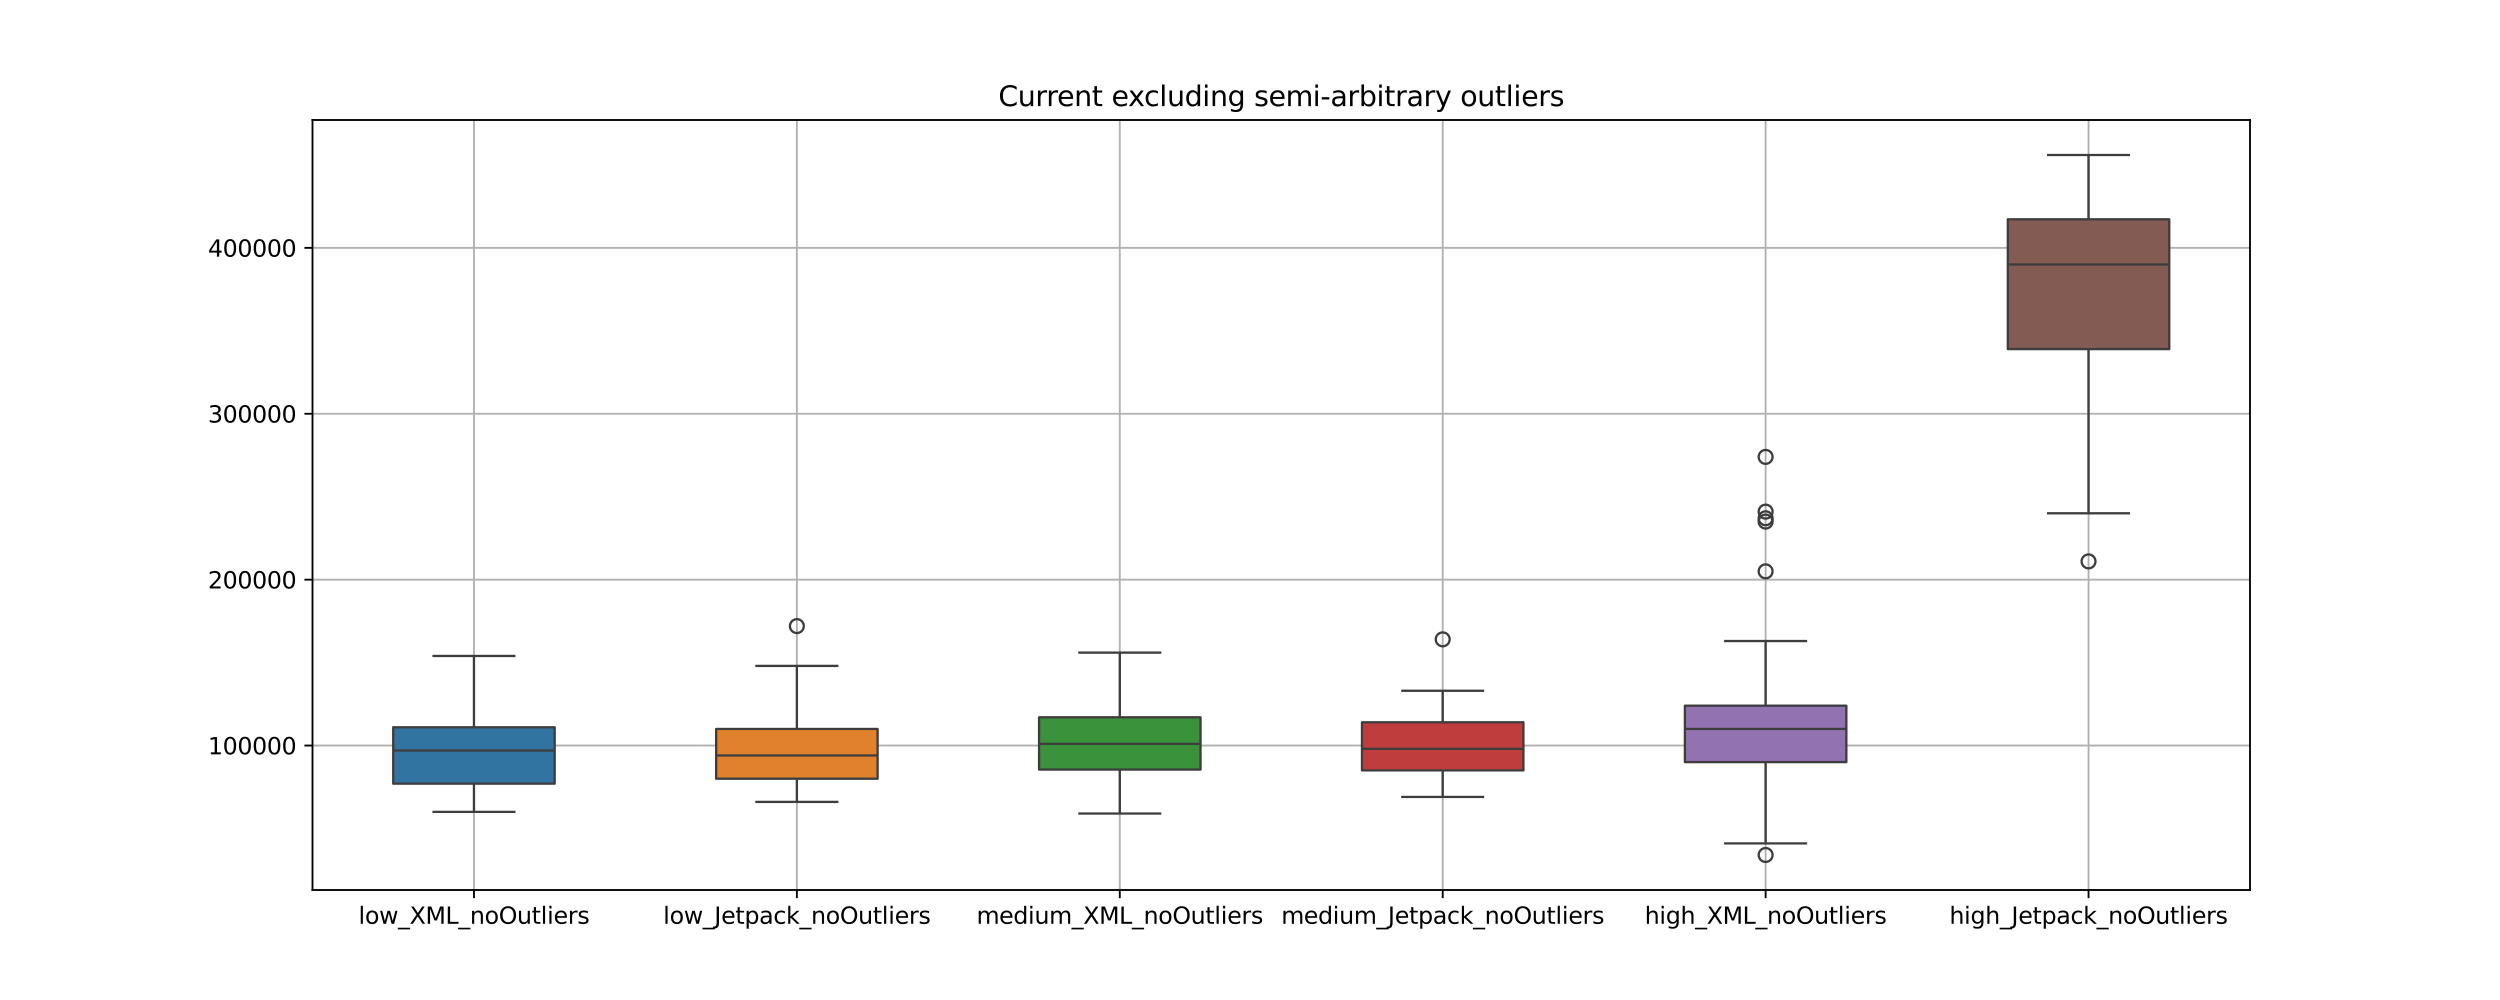 <?xml version="1.0" encoding="utf-8" standalone="no"?>
<!DOCTYPE svg PUBLIC "-//W3C//DTD SVG 1.1//EN"
  "http://www.w3.org/Graphics/SVG/1.1/DTD/svg11.dtd">
<svg xmlns:xlink="http://www.w3.org/1999/xlink" width="1080pt" height="432pt" viewBox="0 0 1080 432" xmlns="http://www.w3.org/2000/svg" version="1.1">
 <defs>
  <style type="text/css">*{stroke-linejoin: round; stroke-linecap: butt}</style>
 </defs>
 <g id="figure_1">
  <g id="patch_1">
   <path d="M 0 432 
L 1080 432 
L 1080 0 
L 0 0 
z
" style="fill: #ffffff"/>
  </g>
  <g id="axes_1">
   <g id="patch_2">
    <path d="M 135 384.48 
L 972 384.48 
L 972 51.84 
L 135 51.84 
z
" style="fill: #ffffff"/>
   </g>
   <g id="matplotlib.axis_1">
    <g id="xtick_1">
     <g id="line2d_1">
      <path d="M 204.75 384.48 
L 204.75 51.84 
" clip-path="url(#p92732f8b39)" style="fill: none; stroke: #b0b0b0; stroke-width: 0.8; stroke-linecap: square"/>
     </g>
     <g id="line2d_2">
      <defs>
       <path id="me806a1a0c2" d="M 0 0 
L 0 3.5 
" style="stroke: #000000; stroke-width: 0.8"/>
      </defs>
      <g>
       <use xlink:href="#me806a1a0c2" x="204.75" y="384.48" style="stroke: #000000; stroke-width: 0.8"/>
      </g>
     </g>
     <g id="text_1">
      <!-- low_XML_noOutliers -->
      <g transform="translate(154.88 399.078) scale(0.1 -0.1)">
       <defs>
        <path id="DejaVuSans-6c" d="M 603 4863 
L 1178 4863 
L 1178 0 
L 603 0 
L 603 4863 
z
" transform="scale(0.016)"/>
        <path id="DejaVuSans-6f" d="M 1959 3097 
Q 1497 3097 1228 2736 
Q 959 2375 959 1747 
Q 959 1119 1226 758 
Q 1494 397 1959 397 
Q 2419 397 2687 759 
Q 2956 1122 2956 1747 
Q 2956 2369 2687 2733 
Q 2419 3097 1959 3097 
z
M 1959 3584 
Q 2709 3584 3137 3096 
Q 3566 2609 3566 1747 
Q 3566 888 3137 398 
Q 2709 -91 1959 -91 
Q 1206 -91 779 398 
Q 353 888 353 1747 
Q 353 2609 779 3096 
Q 1206 3584 1959 3584 
z
" transform="scale(0.016)"/>
        <path id="DejaVuSans-77" d="M 269 3500 
L 844 3500 
L 1563 769 
L 2278 3500 
L 2956 3500 
L 3675 769 
L 4391 3500 
L 4966 3500 
L 4050 0 
L 3372 0 
L 2619 2869 
L 1863 0 
L 1184 0 
L 269 3500 
z
" transform="scale(0.016)"/>
        <path id="DejaVuSans-5f" d="M 3263 -1063 
L 3263 -1509 
L -63 -1509 
L -63 -1063 
L 3263 -1063 
z
" transform="scale(0.016)"/>
        <path id="DejaVuSans-58" d="M 403 4666 
L 1081 4666 
L 2241 2931 
L 3406 4666 
L 4084 4666 
L 2584 2425 
L 4184 0 
L 3506 0 
L 2194 1984 
L 872 0 
L 191 0 
L 1856 2491 
L 403 4666 
z
" transform="scale(0.016)"/>
        <path id="DejaVuSans-4d" d="M 628 4666 
L 1569 4666 
L 2759 1491 
L 3956 4666 
L 4897 4666 
L 4897 0 
L 4281 0 
L 4281 4097 
L 3078 897 
L 2444 897 
L 1241 4097 
L 1241 0 
L 628 0 
L 628 4666 
z
" transform="scale(0.016)"/>
        <path id="DejaVuSans-4c" d="M 628 4666 
L 1259 4666 
L 1259 531 
L 3531 531 
L 3531 0 
L 628 0 
L 628 4666 
z
" transform="scale(0.016)"/>
        <path id="DejaVuSans-6e" d="M 3513 2113 
L 3513 0 
L 2938 0 
L 2938 2094 
Q 2938 2591 2744 2837 
Q 2550 3084 2163 3084 
Q 1697 3084 1428 2787 
Q 1159 2491 1159 1978 
L 1159 0 
L 581 0 
L 581 3500 
L 1159 3500 
L 1159 2956 
Q 1366 3272 1645 3428 
Q 1925 3584 2291 3584 
Q 2894 3584 3203 3211 
Q 3513 2838 3513 2113 
z
" transform="scale(0.016)"/>
        <path id="DejaVuSans-4f" d="M 2522 4238 
Q 1834 4238 1429 3725 
Q 1025 3213 1025 2328 
Q 1025 1447 1429 934 
Q 1834 422 2522 422 
Q 3209 422 3611 934 
Q 4013 1447 4013 2328 
Q 4013 3213 3611 3725 
Q 3209 4238 2522 4238 
z
M 2522 4750 
Q 3503 4750 4090 4092 
Q 4678 3434 4678 2328 
Q 4678 1225 4090 567 
Q 3503 -91 2522 -91 
Q 1538 -91 948 565 
Q 359 1222 359 2328 
Q 359 3434 948 4092 
Q 1538 4750 2522 4750 
z
" transform="scale(0.016)"/>
        <path id="DejaVuSans-75" d="M 544 1381 
L 544 3500 
L 1119 3500 
L 1119 1403 
Q 1119 906 1312 657 
Q 1506 409 1894 409 
Q 2359 409 2629 706 
Q 2900 1003 2900 1516 
L 2900 3500 
L 3475 3500 
L 3475 0 
L 2900 0 
L 2900 538 
Q 2691 219 2414 64 
Q 2138 -91 1772 -91 
Q 1169 -91 856 284 
Q 544 659 544 1381 
z
M 1991 3584 
L 1991 3584 
z
" transform="scale(0.016)"/>
        <path id="DejaVuSans-74" d="M 1172 4494 
L 1172 3500 
L 2356 3500 
L 2356 3053 
L 1172 3053 
L 1172 1153 
Q 1172 725 1289 603 
Q 1406 481 1766 481 
L 2356 481 
L 2356 0 
L 1766 0 
Q 1100 0 847 248 
Q 594 497 594 1153 
L 594 3053 
L 172 3053 
L 172 3500 
L 594 3500 
L 594 4494 
L 1172 4494 
z
" transform="scale(0.016)"/>
        <path id="DejaVuSans-69" d="M 603 3500 
L 1178 3500 
L 1178 0 
L 603 0 
L 603 3500 
z
M 603 4863 
L 1178 4863 
L 1178 4134 
L 603 4134 
L 603 4863 
z
" transform="scale(0.016)"/>
        <path id="DejaVuSans-65" d="M 3597 1894 
L 3597 1613 
L 953 1613 
Q 991 1019 1311 708 
Q 1631 397 2203 397 
Q 2534 397 2845 478 
Q 3156 559 3463 722 
L 3463 178 
Q 3153 47 2828 -22 
Q 2503 -91 2169 -91 
Q 1331 -91 842 396 
Q 353 884 353 1716 
Q 353 2575 817 3079 
Q 1281 3584 2069 3584 
Q 2775 3584 3186 3129 
Q 3597 2675 3597 1894 
z
M 3022 2063 
Q 3016 2534 2758 2815 
Q 2500 3097 2075 3097 
Q 1594 3097 1305 2825 
Q 1016 2553 972 2059 
L 3022 2063 
z
" transform="scale(0.016)"/>
        <path id="DejaVuSans-72" d="M 2631 2963 
Q 2534 3019 2420 3045 
Q 2306 3072 2169 3072 
Q 1681 3072 1420 2755 
Q 1159 2438 1159 1844 
L 1159 0 
L 581 0 
L 581 3500 
L 1159 3500 
L 1159 2956 
Q 1341 3275 1631 3429 
Q 1922 3584 2338 3584 
Q 2397 3584 2469 3576 
Q 2541 3569 2628 3553 
L 2631 2963 
z
" transform="scale(0.016)"/>
        <path id="DejaVuSans-73" d="M 2834 3397 
L 2834 2853 
Q 2591 2978 2328 3040 
Q 2066 3103 1784 3103 
Q 1356 3103 1142 2972 
Q 928 2841 928 2578 
Q 928 2378 1081 2264 
Q 1234 2150 1697 2047 
L 1894 2003 
Q 2506 1872 2764 1633 
Q 3022 1394 3022 966 
Q 3022 478 2636 193 
Q 2250 -91 1575 -91 
Q 1294 -91 989 -36 
Q 684 19 347 128 
L 347 722 
Q 666 556 975 473 
Q 1284 391 1588 391 
Q 1994 391 2212 530 
Q 2431 669 2431 922 
Q 2431 1156 2273 1281 
Q 2116 1406 1581 1522 
L 1381 1569 
Q 847 1681 609 1914 
Q 372 2147 372 2553 
Q 372 3047 722 3315 
Q 1072 3584 1716 3584 
Q 2034 3584 2315 3537 
Q 2597 3491 2834 3397 
z
" transform="scale(0.016)"/>
       </defs>
       <use xlink:href="#DejaVuSans-6c"/>
       <use xlink:href="#DejaVuSans-6f" x="27.783"/>
       <use xlink:href="#DejaVuSans-77" x="88.965"/>
       <use xlink:href="#DejaVuSans-5f" x="170.752"/>
       <use xlink:href="#DejaVuSans-58" x="220.752"/>
       <use xlink:href="#DejaVuSans-4d" x="289.258"/>
       <use xlink:href="#DejaVuSans-4c" x="375.537"/>
       <use xlink:href="#DejaVuSans-5f" x="431.25"/>
       <use xlink:href="#DejaVuSans-6e" x="481.25"/>
       <use xlink:href="#DejaVuSans-6f" x="544.629"/>
       <use xlink:href="#DejaVuSans-4f" x="605.811"/>
       <use xlink:href="#DejaVuSans-75" x="684.521"/>
       <use xlink:href="#DejaVuSans-74" x="747.9"/>
       <use xlink:href="#DejaVuSans-6c" x="787.109"/>
       <use xlink:href="#DejaVuSans-69" x="814.893"/>
       <use xlink:href="#DejaVuSans-65" x="842.676"/>
       <use xlink:href="#DejaVuSans-72" x="904.199"/>
       <use xlink:href="#DejaVuSans-73" x="945.312"/>
      </g>
     </g>
    </g>
    <g id="xtick_2">
     <g id="line2d_3">
      <path d="M 344.25 384.48 
L 344.25 51.84 
" clip-path="url(#p92732f8b39)" style="fill: none; stroke: #b0b0b0; stroke-width: 0.8; stroke-linecap: square"/>
     </g>
     <g id="line2d_4">
      <g>
       <use xlink:href="#me806a1a0c2" x="344.25" y="384.48" style="stroke: #000000; stroke-width: 0.8"/>
      </g>
     </g>
     <g id="text_2">
      <!-- low_Jetpack_noOutliers -->
      <g transform="translate(286.51 399.078) scale(0.1 -0.1)">
       <defs>
        <path id="DejaVuSans-4a" d="M 628 4666 
L 1259 4666 
L 1259 325 
Q 1259 -519 939 -900 
Q 619 -1281 -91 -1281 
L -331 -1281 
L -331 -750 
L -134 -750 
Q 284 -750 456 -515 
Q 628 -281 628 325 
L 628 4666 
z
" transform="scale(0.016)"/>
        <path id="DejaVuSans-70" d="M 1159 525 
L 1159 -1331 
L 581 -1331 
L 581 3500 
L 1159 3500 
L 1159 2969 
Q 1341 3281 1617 3432 
Q 1894 3584 2278 3584 
Q 2916 3584 3314 3078 
Q 3713 2572 3713 1747 
Q 3713 922 3314 415 
Q 2916 -91 2278 -91 
Q 1894 -91 1617 61 
Q 1341 213 1159 525 
z
M 3116 1747 
Q 3116 2381 2855 2742 
Q 2594 3103 2138 3103 
Q 1681 3103 1420 2742 
Q 1159 2381 1159 1747 
Q 1159 1113 1420 752 
Q 1681 391 2138 391 
Q 2594 391 2855 752 
Q 3116 1113 3116 1747 
z
" transform="scale(0.016)"/>
        <path id="DejaVuSans-61" d="M 2194 1759 
Q 1497 1759 1228 1600 
Q 959 1441 959 1056 
Q 959 750 1161 570 
Q 1363 391 1709 391 
Q 2188 391 2477 730 
Q 2766 1069 2766 1631 
L 2766 1759 
L 2194 1759 
z
M 3341 1997 
L 3341 0 
L 2766 0 
L 2766 531 
Q 2569 213 2275 61 
Q 1981 -91 1556 -91 
Q 1019 -91 701 211 
Q 384 513 384 1019 
Q 384 1609 779 1909 
Q 1175 2209 1959 2209 
L 2766 2209 
L 2766 2266 
Q 2766 2663 2505 2880 
Q 2244 3097 1772 3097 
Q 1472 3097 1187 3025 
Q 903 2953 641 2809 
L 641 3341 
Q 956 3463 1253 3523 
Q 1550 3584 1831 3584 
Q 2591 3584 2966 3190 
Q 3341 2797 3341 1997 
z
" transform="scale(0.016)"/>
        <path id="DejaVuSans-63" d="M 3122 3366 
L 3122 2828 
Q 2878 2963 2633 3030 
Q 2388 3097 2138 3097 
Q 1578 3097 1268 2742 
Q 959 2388 959 1747 
Q 959 1106 1268 751 
Q 1578 397 2138 397 
Q 2388 397 2633 464 
Q 2878 531 3122 666 
L 3122 134 
Q 2881 22 2623 -34 
Q 2366 -91 2075 -91 
Q 1284 -91 818 406 
Q 353 903 353 1747 
Q 353 2603 823 3093 
Q 1294 3584 2113 3584 
Q 2378 3584 2631 3529 
Q 2884 3475 3122 3366 
z
" transform="scale(0.016)"/>
        <path id="DejaVuSans-6b" d="M 581 4863 
L 1159 4863 
L 1159 1991 
L 2875 3500 
L 3609 3500 
L 1753 1863 
L 3688 0 
L 2938 0 
L 1159 1709 
L 1159 0 
L 581 0 
L 581 4863 
z
" transform="scale(0.016)"/>
       </defs>
       <use xlink:href="#DejaVuSans-6c"/>
       <use xlink:href="#DejaVuSans-6f" x="27.783"/>
       <use xlink:href="#DejaVuSans-77" x="88.965"/>
       <use xlink:href="#DejaVuSans-5f" x="170.752"/>
       <use xlink:href="#DejaVuSans-4a" x="220.752"/>
       <use xlink:href="#DejaVuSans-65" x="250.244"/>
       <use xlink:href="#DejaVuSans-74" x="311.768"/>
       <use xlink:href="#DejaVuSans-70" x="350.977"/>
       <use xlink:href="#DejaVuSans-61" x="414.453"/>
       <use xlink:href="#DejaVuSans-63" x="475.732"/>
       <use xlink:href="#DejaVuSans-6b" x="530.713"/>
       <use xlink:href="#DejaVuSans-5f" x="588.623"/>
       <use xlink:href="#DejaVuSans-6e" x="638.623"/>
       <use xlink:href="#DejaVuSans-6f" x="702.002"/>
       <use xlink:href="#DejaVuSans-4f" x="763.184"/>
       <use xlink:href="#DejaVuSans-75" x="841.895"/>
       <use xlink:href="#DejaVuSans-74" x="905.273"/>
       <use xlink:href="#DejaVuSans-6c" x="944.482"/>
       <use xlink:href="#DejaVuSans-69" x="972.266"/>
       <use xlink:href="#DejaVuSans-65" x="1000.049"/>
       <use xlink:href="#DejaVuSans-72" x="1061.572"/>
       <use xlink:href="#DejaVuSans-73" x="1102.686"/>
      </g>
     </g>
    </g>
    <g id="xtick_3">
     <g id="line2d_5">
      <path d="M 483.75 384.48 
L 483.75 51.84 
" clip-path="url(#p92732f8b39)" style="fill: none; stroke: #b0b0b0; stroke-width: 0.8; stroke-linecap: square"/>
     </g>
     <g id="line2d_6">
      <g>
       <use xlink:href="#me806a1a0c2" x="483.75" y="384.48" style="stroke: #000000; stroke-width: 0.8"/>
      </g>
     </g>
     <g id="text_3">
      <!-- medium_XML_noOutliers -->
      <g transform="translate(421.868 399.078) scale(0.1 -0.1)">
       <defs>
        <path id="DejaVuSans-6d" d="M 3328 2828 
Q 3544 3216 3844 3400 
Q 4144 3584 4550 3584 
Q 5097 3584 5394 3201 
Q 5691 2819 5691 2113 
L 5691 0 
L 5113 0 
L 5113 2094 
Q 5113 2597 4934 2840 
Q 4756 3084 4391 3084 
Q 3944 3084 3684 2787 
Q 3425 2491 3425 1978 
L 3425 0 
L 2847 0 
L 2847 2094 
Q 2847 2600 2669 2842 
Q 2491 3084 2119 3084 
Q 1678 3084 1418 2786 
Q 1159 2488 1159 1978 
L 1159 0 
L 581 0 
L 581 3500 
L 1159 3500 
L 1159 2956 
Q 1356 3278 1631 3431 
Q 1906 3584 2284 3584 
Q 2666 3584 2933 3390 
Q 3200 3197 3328 2828 
z
" transform="scale(0.016)"/>
        <path id="DejaVuSans-64" d="M 2906 2969 
L 2906 4863 
L 3481 4863 
L 3481 0 
L 2906 0 
L 2906 525 
Q 2725 213 2448 61 
Q 2172 -91 1784 -91 
Q 1150 -91 751 415 
Q 353 922 353 1747 
Q 353 2572 751 3078 
Q 1150 3584 1784 3584 
Q 2172 3584 2448 3432 
Q 2725 3281 2906 2969 
z
M 947 1747 
Q 947 1113 1208 752 
Q 1469 391 1925 391 
Q 2381 391 2643 752 
Q 2906 1113 2906 1747 
Q 2906 2381 2643 2742 
Q 2381 3103 1925 3103 
Q 1469 3103 1208 2742 
Q 947 2381 947 1747 
z
" transform="scale(0.016)"/>
       </defs>
       <use xlink:href="#DejaVuSans-6d"/>
       <use xlink:href="#DejaVuSans-65" x="97.412"/>
       <use xlink:href="#DejaVuSans-64" x="158.936"/>
       <use xlink:href="#DejaVuSans-69" x="222.412"/>
       <use xlink:href="#DejaVuSans-75" x="250.195"/>
       <use xlink:href="#DejaVuSans-6d" x="313.574"/>
       <use xlink:href="#DejaVuSans-5f" x="410.986"/>
       <use xlink:href="#DejaVuSans-58" x="460.986"/>
       <use xlink:href="#DejaVuSans-4d" x="529.492"/>
       <use xlink:href="#DejaVuSans-4c" x="615.771"/>
       <use xlink:href="#DejaVuSans-5f" x="671.484"/>
       <use xlink:href="#DejaVuSans-6e" x="721.484"/>
       <use xlink:href="#DejaVuSans-6f" x="784.863"/>
       <use xlink:href="#DejaVuSans-4f" x="846.045"/>
       <use xlink:href="#DejaVuSans-75" x="924.756"/>
       <use xlink:href="#DejaVuSans-74" x="988.135"/>
       <use xlink:href="#DejaVuSans-6c" x="1027.344"/>
       <use xlink:href="#DejaVuSans-69" x="1055.127"/>
       <use xlink:href="#DejaVuSans-65" x="1082.91"/>
       <use xlink:href="#DejaVuSans-72" x="1144.434"/>
       <use xlink:href="#DejaVuSans-73" x="1185.547"/>
      </g>
     </g>
    </g>
    <g id="xtick_4">
     <g id="line2d_7">
      <path d="M 623.25 384.48 
L 623.25 51.84 
" clip-path="url(#p92732f8b39)" style="fill: none; stroke: #b0b0b0; stroke-width: 0.8; stroke-linecap: square"/>
     </g>
     <g id="line2d_8">
      <g>
       <use xlink:href="#me806a1a0c2" x="623.25" y="384.48" style="stroke: #000000; stroke-width: 0.8"/>
      </g>
     </g>
     <g id="text_4">
      <!-- medium_Jetpack_noOutliers -->
      <g transform="translate(553.498 399.078) scale(0.1 -0.1)">
       <use xlink:href="#DejaVuSans-6d"/>
       <use xlink:href="#DejaVuSans-65" x="97.412"/>
       <use xlink:href="#DejaVuSans-64" x="158.936"/>
       <use xlink:href="#DejaVuSans-69" x="222.412"/>
       <use xlink:href="#DejaVuSans-75" x="250.195"/>
       <use xlink:href="#DejaVuSans-6d" x="313.574"/>
       <use xlink:href="#DejaVuSans-5f" x="410.986"/>
       <use xlink:href="#DejaVuSans-4a" x="460.986"/>
       <use xlink:href="#DejaVuSans-65" x="490.479"/>
       <use xlink:href="#DejaVuSans-74" x="552.002"/>
       <use xlink:href="#DejaVuSans-70" x="591.211"/>
       <use xlink:href="#DejaVuSans-61" x="654.688"/>
       <use xlink:href="#DejaVuSans-63" x="715.967"/>
       <use xlink:href="#DejaVuSans-6b" x="770.947"/>
       <use xlink:href="#DejaVuSans-5f" x="828.857"/>
       <use xlink:href="#DejaVuSans-6e" x="878.857"/>
       <use xlink:href="#DejaVuSans-6f" x="942.236"/>
       <use xlink:href="#DejaVuSans-4f" x="1003.418"/>
       <use xlink:href="#DejaVuSans-75" x="1082.129"/>
       <use xlink:href="#DejaVuSans-74" x="1145.508"/>
       <use xlink:href="#DejaVuSans-6c" x="1184.717"/>
       <use xlink:href="#DejaVuSans-69" x="1212.5"/>
       <use xlink:href="#DejaVuSans-65" x="1240.283"/>
       <use xlink:href="#DejaVuSans-72" x="1301.807"/>
       <use xlink:href="#DejaVuSans-73" x="1342.92"/>
      </g>
     </g>
    </g>
    <g id="xtick_5">
     <g id="line2d_9">
      <path d="M 762.75 384.48 
L 762.75 51.84 
" clip-path="url(#p92732f8b39)" style="fill: none; stroke: #b0b0b0; stroke-width: 0.8; stroke-linecap: square"/>
     </g>
     <g id="line2d_10">
      <g>
       <use xlink:href="#me806a1a0c2" x="762.75" y="384.48" style="stroke: #000000; stroke-width: 0.8"/>
      </g>
     </g>
     <g id="text_5">
      <!-- high_XML_noOutliers -->
      <g transform="translate(710.516 399.078) scale(0.1 -0.1)">
       <defs>
        <path id="DejaVuSans-68" d="M 3513 2113 
L 3513 0 
L 2938 0 
L 2938 2094 
Q 2938 2591 2744 2837 
Q 2550 3084 2163 3084 
Q 1697 3084 1428 2787 
Q 1159 2491 1159 1978 
L 1159 0 
L 581 0 
L 581 4863 
L 1159 4863 
L 1159 2956 
Q 1366 3272 1645 3428 
Q 1925 3584 2291 3584 
Q 2894 3584 3203 3211 
Q 3513 2838 3513 2113 
z
" transform="scale(0.016)"/>
        <path id="DejaVuSans-67" d="M 2906 1791 
Q 2906 2416 2648 2759 
Q 2391 3103 1925 3103 
Q 1463 3103 1205 2759 
Q 947 2416 947 1791 
Q 947 1169 1205 825 
Q 1463 481 1925 481 
Q 2391 481 2648 825 
Q 2906 1169 2906 1791 
z
M 3481 434 
Q 3481 -459 3084 -895 
Q 2688 -1331 1869 -1331 
Q 1566 -1331 1297 -1286 
Q 1028 -1241 775 -1147 
L 775 -588 
Q 1028 -725 1275 -790 
Q 1522 -856 1778 -856 
Q 2344 -856 2625 -561 
Q 2906 -266 2906 331 
L 2906 616 
Q 2728 306 2450 153 
Q 2172 0 1784 0 
Q 1141 0 747 490 
Q 353 981 353 1791 
Q 353 2603 747 3093 
Q 1141 3584 1784 3584 
Q 2172 3584 2450 3431 
Q 2728 3278 2906 2969 
L 2906 3500 
L 3481 3500 
L 3481 434 
z
" transform="scale(0.016)"/>
       </defs>
       <use xlink:href="#DejaVuSans-68"/>
       <use xlink:href="#DejaVuSans-69" x="63.379"/>
       <use xlink:href="#DejaVuSans-67" x="91.162"/>
       <use xlink:href="#DejaVuSans-68" x="154.639"/>
       <use xlink:href="#DejaVuSans-5f" x="218.018"/>
       <use xlink:href="#DejaVuSans-58" x="268.018"/>
       <use xlink:href="#DejaVuSans-4d" x="336.523"/>
       <use xlink:href="#DejaVuSans-4c" x="422.803"/>
       <use xlink:href="#DejaVuSans-5f" x="478.516"/>
       <use xlink:href="#DejaVuSans-6e" x="528.516"/>
       <use xlink:href="#DejaVuSans-6f" x="591.895"/>
       <use xlink:href="#DejaVuSans-4f" x="653.076"/>
       <use xlink:href="#DejaVuSans-75" x="731.787"/>
       <use xlink:href="#DejaVuSans-74" x="795.166"/>
       <use xlink:href="#DejaVuSans-6c" x="834.375"/>
       <use xlink:href="#DejaVuSans-69" x="862.158"/>
       <use xlink:href="#DejaVuSans-65" x="889.941"/>
       <use xlink:href="#DejaVuSans-72" x="951.465"/>
       <use xlink:href="#DejaVuSans-73" x="992.578"/>
      </g>
     </g>
    </g>
    <g id="xtick_6">
     <g id="line2d_11">
      <path d="M 902.25 384.48 
L 902.25 51.84 
" clip-path="url(#p92732f8b39)" style="fill: none; stroke: #b0b0b0; stroke-width: 0.8; stroke-linecap: square"/>
     </g>
     <g id="line2d_12">
      <g>
       <use xlink:href="#me806a1a0c2" x="902.25" y="384.48" style="stroke: #000000; stroke-width: 0.8"/>
      </g>
     </g>
     <g id="text_6">
      <!-- high_Jetpack_noOutliers -->
      <g transform="translate(842.147 399.078) scale(0.1 -0.1)">
       <use xlink:href="#DejaVuSans-68"/>
       <use xlink:href="#DejaVuSans-69" x="63.379"/>
       <use xlink:href="#DejaVuSans-67" x="91.162"/>
       <use xlink:href="#DejaVuSans-68" x="154.639"/>
       <use xlink:href="#DejaVuSans-5f" x="218.018"/>
       <use xlink:href="#DejaVuSans-4a" x="268.018"/>
       <use xlink:href="#DejaVuSans-65" x="297.51"/>
       <use xlink:href="#DejaVuSans-74" x="359.033"/>
       <use xlink:href="#DejaVuSans-70" x="398.242"/>
       <use xlink:href="#DejaVuSans-61" x="461.719"/>
       <use xlink:href="#DejaVuSans-63" x="522.998"/>
       <use xlink:href="#DejaVuSans-6b" x="577.979"/>
       <use xlink:href="#DejaVuSans-5f" x="635.889"/>
       <use xlink:href="#DejaVuSans-6e" x="685.889"/>
       <use xlink:href="#DejaVuSans-6f" x="749.268"/>
       <use xlink:href="#DejaVuSans-4f" x="810.449"/>
       <use xlink:href="#DejaVuSans-75" x="889.16"/>
       <use xlink:href="#DejaVuSans-74" x="952.539"/>
       <use xlink:href="#DejaVuSans-6c" x="991.748"/>
       <use xlink:href="#DejaVuSans-69" x="1019.531"/>
       <use xlink:href="#DejaVuSans-65" x="1047.314"/>
       <use xlink:href="#DejaVuSans-72" x="1108.838"/>
       <use xlink:href="#DejaVuSans-73" x="1149.951"/>
      </g>
     </g>
    </g>
   </g>
   <g id="matplotlib.axis_2">
    <g id="ytick_1">
     <g id="line2d_13">
      <path d="M 135 322.065 
L 972 322.065 
" clip-path="url(#p92732f8b39)" style="fill: none; stroke: #b0b0b0; stroke-width: 0.8; stroke-linecap: square"/>
     </g>
     <g id="line2d_14">
      <defs>
       <path id="m0d2f9123c9" d="M 0 0 
L -3.5 0 
" style="stroke: #000000; stroke-width: 0.8"/>
      </defs>
      <g>
       <use xlink:href="#m0d2f9123c9" x="135" y="322.065" style="stroke: #000000; stroke-width: 0.8"/>
      </g>
     </g>
     <g id="text_7">
      <!-- 100000 -->
      <g transform="translate(89.825 325.864) scale(0.1 -0.1)">
       <defs>
        <path id="DejaVuSans-31" d="M 794 531 
L 1825 531 
L 1825 4091 
L 703 3866 
L 703 4441 
L 1819 4666 
L 2450 4666 
L 2450 531 
L 3481 531 
L 3481 0 
L 794 0 
L 794 531 
z
" transform="scale(0.016)"/>
        <path id="DejaVuSans-30" d="M 2034 4250 
Q 1547 4250 1301 3770 
Q 1056 3291 1056 2328 
Q 1056 1369 1301 889 
Q 1547 409 2034 409 
Q 2525 409 2770 889 
Q 3016 1369 3016 2328 
Q 3016 3291 2770 3770 
Q 2525 4250 2034 4250 
z
M 2034 4750 
Q 2819 4750 3233 4129 
Q 3647 3509 3647 2328 
Q 3647 1150 3233 529 
Q 2819 -91 2034 -91 
Q 1250 -91 836 529 
Q 422 1150 422 2328 
Q 422 3509 836 4129 
Q 1250 4750 2034 4750 
z
" transform="scale(0.016)"/>
       </defs>
       <use xlink:href="#DejaVuSans-31"/>
       <use xlink:href="#DejaVuSans-30" x="63.623"/>
       <use xlink:href="#DejaVuSans-30" x="127.246"/>
       <use xlink:href="#DejaVuSans-30" x="190.869"/>
       <use xlink:href="#DejaVuSans-30" x="254.492"/>
       <use xlink:href="#DejaVuSans-30" x="318.115"/>
      </g>
     </g>
    </g>
    <g id="ytick_2">
     <g id="line2d_15">
      <path d="M 135 250.406 
L 972 250.406 
" clip-path="url(#p92732f8b39)" style="fill: none; stroke: #b0b0b0; stroke-width: 0.8; stroke-linecap: square"/>
     </g>
     <g id="line2d_16">
      <g>
       <use xlink:href="#m0d2f9123c9" x="135" y="250.406" style="stroke: #000000; stroke-width: 0.8"/>
      </g>
     </g>
     <g id="text_8">
      <!-- 200000 -->
      <g transform="translate(89.825 254.206) scale(0.1 -0.1)">
       <defs>
        <path id="DejaVuSans-32" d="M 1228 531 
L 3431 531 
L 3431 0 
L 469 0 
L 469 531 
Q 828 903 1448 1529 
Q 2069 2156 2228 2338 
Q 2531 2678 2651 2914 
Q 2772 3150 2772 3378 
Q 2772 3750 2511 3984 
Q 2250 4219 1831 4219 
Q 1534 4219 1204 4116 
Q 875 4013 500 3803 
L 500 4441 
Q 881 4594 1212 4672 
Q 1544 4750 1819 4750 
Q 2544 4750 2975 4387 
Q 3406 4025 3406 3419 
Q 3406 3131 3298 2873 
Q 3191 2616 2906 2266 
Q 2828 2175 2409 1742 
Q 1991 1309 1228 531 
z
" transform="scale(0.016)"/>
       </defs>
       <use xlink:href="#DejaVuSans-32"/>
       <use xlink:href="#DejaVuSans-30" x="63.623"/>
       <use xlink:href="#DejaVuSans-30" x="127.246"/>
       <use xlink:href="#DejaVuSans-30" x="190.869"/>
       <use xlink:href="#DejaVuSans-30" x="254.492"/>
       <use xlink:href="#DejaVuSans-30" x="318.115"/>
      </g>
     </g>
    </g>
    <g id="ytick_3">
     <g id="line2d_17">
      <path d="M 135 178.748 
L 972 178.748 
" clip-path="url(#p92732f8b39)" style="fill: none; stroke: #b0b0b0; stroke-width: 0.8; stroke-linecap: square"/>
     </g>
     <g id="line2d_18">
      <g>
       <use xlink:href="#m0d2f9123c9" x="135" y="178.748" style="stroke: #000000; stroke-width: 0.8"/>
      </g>
     </g>
     <g id="text_9">
      <!-- 300000 -->
      <g transform="translate(89.825 182.547) scale(0.1 -0.1)">
       <defs>
        <path id="DejaVuSans-33" d="M 2597 2516 
Q 3050 2419 3304 2112 
Q 3559 1806 3559 1356 
Q 3559 666 3084 287 
Q 2609 -91 1734 -91 
Q 1441 -91 1130 -33 
Q 819 25 488 141 
L 488 750 
Q 750 597 1062 519 
Q 1375 441 1716 441 
Q 2309 441 2620 675 
Q 2931 909 2931 1356 
Q 2931 1769 2642 2001 
Q 2353 2234 1838 2234 
L 1294 2234 
L 1294 2753 
L 1863 2753 
Q 2328 2753 2575 2939 
Q 2822 3125 2822 3475 
Q 2822 3834 2567 4026 
Q 2313 4219 1838 4219 
Q 1578 4219 1281 4162 
Q 984 4106 628 3988 
L 628 4550 
Q 988 4650 1302 4700 
Q 1616 4750 1894 4750 
Q 2613 4750 3031 4423 
Q 3450 4097 3450 3541 
Q 3450 3153 3228 2886 
Q 3006 2619 2597 2516 
z
" transform="scale(0.016)"/>
       </defs>
       <use xlink:href="#DejaVuSans-33"/>
       <use xlink:href="#DejaVuSans-30" x="63.623"/>
       <use xlink:href="#DejaVuSans-30" x="127.246"/>
       <use xlink:href="#DejaVuSans-30" x="190.869"/>
       <use xlink:href="#DejaVuSans-30" x="254.492"/>
       <use xlink:href="#DejaVuSans-30" x="318.115"/>
      </g>
     </g>
    </g>
    <g id="ytick_4">
     <g id="line2d_19">
      <path d="M 135 107.089 
L 972 107.089 
" clip-path="url(#p92732f8b39)" style="fill: none; stroke: #b0b0b0; stroke-width: 0.8; stroke-linecap: square"/>
     </g>
     <g id="line2d_20">
      <g>
       <use xlink:href="#m0d2f9123c9" x="135" y="107.089" style="stroke: #000000; stroke-width: 0.8"/>
      </g>
     </g>
     <g id="text_10">
      <!-- 400000 -->
      <g transform="translate(89.825 110.888) scale(0.1 -0.1)">
       <defs>
        <path id="DejaVuSans-34" d="M 2419 4116 
L 825 1625 
L 2419 1625 
L 2419 4116 
z
M 2253 4666 
L 3047 4666 
L 3047 1625 
L 3713 1625 
L 3713 1100 
L 3047 1100 
L 3047 0 
L 2419 0 
L 2419 1100 
L 313 1100 
L 313 1709 
L 2253 4666 
z
" transform="scale(0.016)"/>
       </defs>
       <use xlink:href="#DejaVuSans-34"/>
       <use xlink:href="#DejaVuSans-30" x="63.623"/>
       <use xlink:href="#DejaVuSans-30" x="127.246"/>
       <use xlink:href="#DejaVuSans-30" x="190.869"/>
       <use xlink:href="#DejaVuSans-30" x="254.492"/>
       <use xlink:href="#DejaVuSans-30" x="318.115"/>
      </g>
     </g>
    </g>
   </g>
   <g id="patch_3">
    <path d="M 169.875 338.547 
L 239.625 338.547 
L 239.625 314.183 
L 169.875 314.183 
L 169.875 338.547 
z
" clip-path="url(#p92732f8b39)" style="fill: #3274a1; stroke: #3d3d3d; stroke-linejoin: miter"/>
   </g>
   <g id="line2d_21">
    <path d="M 204.75 338.547 
L 204.75 350.729 
" clip-path="url(#p92732f8b39)" style="fill: none; stroke: #3d3d3d"/>
   </g>
   <g id="line2d_22">
    <path d="M 204.75 314.183 
L 204.75 283.369 
" clip-path="url(#p92732f8b39)" style="fill: none; stroke: #3d3d3d"/>
   </g>
   <g id="line2d_23">
    <path d="M 187.312 350.729 
L 222.188 350.729 
" clip-path="url(#p92732f8b39)" style="fill: none; stroke: #3d3d3d; stroke-linecap: square"/>
   </g>
   <g id="line2d_24">
    <path d="M 187.312 283.369 
L 222.188 283.369 
" clip-path="url(#p92732f8b39)" style="fill: none; stroke: #3d3d3d; stroke-linecap: square"/>
   </g>
   <g id="line2d_25"/>
   <g id="patch_4">
    <path d="M 309.375 336.397 
L 379.125 336.397 
L 379.125 314.899 
L 309.375 314.899 
L 309.375 336.397 
z
" clip-path="url(#p92732f8b39)" style="fill: #e1812c; stroke: #3d3d3d; stroke-linejoin: miter"/>
   </g>
   <g id="line2d_26">
    <path d="M 344.25 336.397 
L 344.25 346.429 
" clip-path="url(#p92732f8b39)" style="fill: none; stroke: #3d3d3d"/>
   </g>
   <g id="line2d_27">
    <path d="M 344.25 314.899 
L 344.25 287.669 
" clip-path="url(#p92732f8b39)" style="fill: none; stroke: #3d3d3d"/>
   </g>
   <g id="line2d_28">
    <path d="M 326.812 346.429 
L 361.688 346.429 
" clip-path="url(#p92732f8b39)" style="fill: none; stroke: #3d3d3d; stroke-linecap: square"/>
   </g>
   <g id="line2d_29">
    <path d="M 326.812 287.669 
L 361.688 287.669 
" clip-path="url(#p92732f8b39)" style="fill: none; stroke: #3d3d3d; stroke-linecap: square"/>
   </g>
   <g id="line2d_30">
    <defs>
     <path id="m60595491e5" d="M 0 3 
C 0.796 3 1.559 2.684 2.121 2.121 
C 2.684 1.559 3 0.796 3 0 
C 3 -0.796 2.684 -1.559 2.121 -2.121 
C 1.559 -2.684 0.796 -3 0 -3 
C -0.796 -3 -1.559 -2.684 -2.121 -2.121 
C -2.684 -1.559 -3 -0.796 -3 0 
C -3 0.796 -2.684 1.559 -2.121 2.121 
C -1.559 2.684 -0.796 3 0 3 
z
" style="stroke: #3d3d3d"/>
    </defs>
    <g clip-path="url(#p92732f8b39)">
     <use xlink:href="#m60595491e5" x="344.25" y="270.471" style="fill-opacity: 0; stroke: #3d3d3d"/>
    </g>
   </g>
   <g id="patch_5">
    <path d="M 448.875 332.456 
L 518.625 332.456 
L 518.625 309.883 
L 448.875 309.883 
L 448.875 332.456 
z
" clip-path="url(#p92732f8b39)" style="fill: #3a923a; stroke: #3d3d3d; stroke-linejoin: miter"/>
   </g>
   <g id="line2d_31">
    <path d="M 483.75 332.456 
L 483.75 351.445 
" clip-path="url(#p92732f8b39)" style="fill: none; stroke: #3d3d3d"/>
   </g>
   <g id="line2d_32">
    <path d="M 483.75 309.883 
L 483.75 281.936 
" clip-path="url(#p92732f8b39)" style="fill: none; stroke: #3d3d3d"/>
   </g>
   <g id="line2d_33">
    <path d="M 466.312 351.445 
L 501.188 351.445 
" clip-path="url(#p92732f8b39)" style="fill: none; stroke: #3d3d3d; stroke-linecap: square"/>
   </g>
   <g id="line2d_34">
    <path d="M 466.312 281.936 
L 501.188 281.936 
" clip-path="url(#p92732f8b39)" style="fill: none; stroke: #3d3d3d; stroke-linecap: square"/>
   </g>
   <g id="line2d_35"/>
   <g id="patch_6">
    <path d="M 588.375 332.814 
L 658.125 332.814 
L 658.125 312.033 
L 588.375 312.033 
L 588.375 332.814 
z
" clip-path="url(#p92732f8b39)" style="fill: #c03d3e; stroke: #3d3d3d; stroke-linejoin: miter"/>
   </g>
   <g id="line2d_36">
    <path d="M 623.25 332.814 
L 623.25 344.279 
" clip-path="url(#p92732f8b39)" style="fill: none; stroke: #3d3d3d"/>
   </g>
   <g id="line2d_37">
    <path d="M 623.25 312.033 
L 623.25 298.418 
" clip-path="url(#p92732f8b39)" style="fill: none; stroke: #3d3d3d"/>
   </g>
   <g id="line2d_38">
    <path d="M 605.812 344.279 
L 640.688 344.279 
" clip-path="url(#p92732f8b39)" style="fill: none; stroke: #3d3d3d; stroke-linecap: square"/>
   </g>
   <g id="line2d_39">
    <path d="M 605.812 298.418 
L 640.688 298.418 
" clip-path="url(#p92732f8b39)" style="fill: none; stroke: #3d3d3d; stroke-linecap: square"/>
   </g>
   <g id="line2d_40">
    <g clip-path="url(#p92732f8b39)">
     <use xlink:href="#m60595491e5" x="623.25" y="276.204" style="fill-opacity: 0; stroke: #3d3d3d"/>
    </g>
   </g>
   <g id="patch_7">
    <path d="M 727.875 329.231 
L 797.625 329.231 
L 797.625 304.867 
L 727.875 304.867 
L 727.875 329.231 
z
" clip-path="url(#p92732f8b39)" style="fill: #9372b2; stroke: #3d3d3d; stroke-linejoin: miter"/>
   </g>
   <g id="line2d_41">
    <path d="M 762.75 329.231 
L 762.75 364.344 
" clip-path="url(#p92732f8b39)" style="fill: none; stroke: #3d3d3d"/>
   </g>
   <g id="line2d_42">
    <path d="M 762.75 304.867 
L 762.75 276.92 
" clip-path="url(#p92732f8b39)" style="fill: none; stroke: #3d3d3d"/>
   </g>
   <g id="line2d_43">
    <path d="M 745.312 364.344 
L 780.188 364.344 
" clip-path="url(#p92732f8b39)" style="fill: none; stroke: #3d3d3d; stroke-linecap: square"/>
   </g>
   <g id="line2d_44">
    <path d="M 745.312 276.92 
L 780.188 276.92 
" clip-path="url(#p92732f8b39)" style="fill: none; stroke: #3d3d3d; stroke-linecap: square"/>
   </g>
   <g id="line2d_45">
    <g clip-path="url(#p92732f8b39)">
     <use xlink:href="#m60595491e5" x="762.75" y="369.36" style="fill-opacity: 0; stroke: #3d3d3d"/>
     <use xlink:href="#m60595491e5" x="762.75" y="246.824" style="fill-opacity: 0; stroke: #3d3d3d"/>
     <use xlink:href="#m60595491e5" x="762.75" y="197.379" style="fill-opacity: 0; stroke: #3d3d3d"/>
     <use xlink:href="#m60595491e5" x="762.75" y="223.893" style="fill-opacity: 0; stroke: #3d3d3d"/>
     <use xlink:href="#m60595491e5" x="762.75" y="221.026" style="fill-opacity: 0; stroke: #3d3d3d"/>
     <use xlink:href="#m60595491e5" x="762.75" y="225.326" style="fill-opacity: 0; stroke: #3d3d3d"/>
    </g>
   </g>
   <g id="patch_8">
    <path d="M 867.375 150.801 
L 937.125 150.801 
L 937.125 94.728 
L 867.375 94.728 
L 867.375 150.801 
z
" clip-path="url(#p92732f8b39)" style="fill: #845b53; stroke: #3d3d3d; stroke-linejoin: miter"/>
   </g>
   <g id="line2d_46">
    <path d="M 902.25 150.801 
L 902.25 221.743 
" clip-path="url(#p92732f8b39)" style="fill: none; stroke: #3d3d3d"/>
   </g>
   <g id="line2d_47">
    <path d="M 902.25 94.728 
L 902.25 66.96 
" clip-path="url(#p92732f8b39)" style="fill: none; stroke: #3d3d3d"/>
   </g>
   <g id="line2d_48">
    <path d="M 884.812 221.743 
L 919.688 221.743 
" clip-path="url(#p92732f8b39)" style="fill: none; stroke: #3d3d3d; stroke-linecap: square"/>
   </g>
   <g id="line2d_49">
    <path d="M 884.812 66.96 
L 919.688 66.96 
" clip-path="url(#p92732f8b39)" style="fill: none; stroke: #3d3d3d; stroke-linecap: square"/>
   </g>
   <g id="line2d_50">
    <g clip-path="url(#p92732f8b39)">
     <use xlink:href="#m60595491e5" x="902.25" y="242.524" style="fill-opacity: 0; stroke: #3d3d3d"/>
    </g>
   </g>
   <g id="line2d_51">
    <path d="M 169.875 324.215 
L 239.625 324.215 
" clip-path="url(#p92732f8b39)" style="fill: none; stroke: #3d3d3d"/>
   </g>
   <g id="line2d_52">
    <path d="M 309.375 326.365 
L 379.125 326.365 
" clip-path="url(#p92732f8b39)" style="fill: none; stroke: #3d3d3d"/>
   </g>
   <g id="line2d_53">
    <path d="M 448.875 321.349 
L 518.625 321.349 
" clip-path="url(#p92732f8b39)" style="fill: none; stroke: #3d3d3d"/>
   </g>
   <g id="line2d_54">
    <path d="M 588.375 323.498 
L 658.125 323.498 
" clip-path="url(#p92732f8b39)" style="fill: none; stroke: #3d3d3d"/>
   </g>
   <g id="line2d_55">
    <path d="M 727.875 314.899 
L 797.625 314.899 
" clip-path="url(#p92732f8b39)" style="fill: none; stroke: #3d3d3d"/>
   </g>
   <g id="line2d_56">
    <path d="M 867.375 114.255 
L 937.125 114.255 
" clip-path="url(#p92732f8b39)" style="fill: none; stroke: #3d3d3d"/>
   </g>
   <g id="patch_9">
    <path d="M 135 384.48 
L 135 51.84 
" style="fill: none; stroke: #000000; stroke-width: 0.8; stroke-linejoin: miter; stroke-linecap: square"/>
   </g>
   <g id="patch_10">
    <path d="M 972 384.48 
L 972 51.84 
" style="fill: none; stroke: #000000; stroke-width: 0.8; stroke-linejoin: miter; stroke-linecap: square"/>
   </g>
   <g id="patch_11">
    <path d="M 135 384.48 
L 972 384.48 
" style="fill: none; stroke: #000000; stroke-width: 0.8; stroke-linejoin: miter; stroke-linecap: square"/>
   </g>
   <g id="patch_12">
    <path d="M 135 51.84 
L 972 51.84 
" style="fill: none; stroke: #000000; stroke-width: 0.8; stroke-linejoin: miter; stroke-linecap: square"/>
   </g>
   <g id="text_11">
    <!-- Current excluding semi-arbitrary outliers -->
    <g transform="translate(431.288 45.84) scale(0.12 -0.12)">
     <defs>
      <path id="DejaVuSans-43" d="M 4122 4306 
L 4122 3641 
Q 3803 3938 3442 4084 
Q 3081 4231 2675 4231 
Q 1875 4231 1450 3742 
Q 1025 3253 1025 2328 
Q 1025 1406 1450 917 
Q 1875 428 2675 428 
Q 3081 428 3442 575 
Q 3803 722 4122 1019 
L 4122 359 
Q 3791 134 3420 21 
Q 3050 -91 2638 -91 
Q 1578 -91 968 557 
Q 359 1206 359 2328 
Q 359 3453 968 4101 
Q 1578 4750 2638 4750 
Q 3056 4750 3426 4639 
Q 3797 4528 4122 4306 
z
" transform="scale(0.016)"/>
      <path id="DejaVuSans-20" transform="scale(0.016)"/>
      <path id="DejaVuSans-78" d="M 3513 3500 
L 2247 1797 
L 3578 0 
L 2900 0 
L 1881 1375 
L 863 0 
L 184 0 
L 1544 1831 
L 300 3500 
L 978 3500 
L 1906 2253 
L 2834 3500 
L 3513 3500 
z
" transform="scale(0.016)"/>
      <path id="DejaVuSans-2d" d="M 313 2009 
L 1997 2009 
L 1997 1497 
L 313 1497 
L 313 2009 
z
" transform="scale(0.016)"/>
      <path id="DejaVuSans-62" d="M 3116 1747 
Q 3116 2381 2855 2742 
Q 2594 3103 2138 3103 
Q 1681 3103 1420 2742 
Q 1159 2381 1159 1747 
Q 1159 1113 1420 752 
Q 1681 391 2138 391 
Q 2594 391 2855 752 
Q 3116 1113 3116 1747 
z
M 1159 2969 
Q 1341 3281 1617 3432 
Q 1894 3584 2278 3584 
Q 2916 3584 3314 3078 
Q 3713 2572 3713 1747 
Q 3713 922 3314 415 
Q 2916 -91 2278 -91 
Q 1894 -91 1617 61 
Q 1341 213 1159 525 
L 1159 0 
L 581 0 
L 581 4863 
L 1159 4863 
L 1159 2969 
z
" transform="scale(0.016)"/>
      <path id="DejaVuSans-79" d="M 2059 -325 
Q 1816 -950 1584 -1140 
Q 1353 -1331 966 -1331 
L 506 -1331 
L 506 -850 
L 844 -850 
Q 1081 -850 1212 -737 
Q 1344 -625 1503 -206 
L 1606 56 
L 191 3500 
L 800 3500 
L 1894 763 
L 2988 3500 
L 3597 3500 
L 2059 -325 
z
" transform="scale(0.016)"/>
     </defs>
     <use xlink:href="#DejaVuSans-43"/>
     <use xlink:href="#DejaVuSans-75" x="69.824"/>
     <use xlink:href="#DejaVuSans-72" x="133.203"/>
     <use xlink:href="#DejaVuSans-72" x="172.566"/>
     <use xlink:href="#DejaVuSans-65" x="211.43"/>
     <use xlink:href="#DejaVuSans-6e" x="272.953"/>
     <use xlink:href="#DejaVuSans-74" x="336.332"/>
     <use xlink:href="#DejaVuSans-20" x="375.541"/>
     <use xlink:href="#DejaVuSans-65" x="407.328"/>
     <use xlink:href="#DejaVuSans-78" x="467.102"/>
     <use xlink:href="#DejaVuSans-63" x="524.531"/>
     <use xlink:href="#DejaVuSans-6c" x="579.512"/>
     <use xlink:href="#DejaVuSans-75" x="607.295"/>
     <use xlink:href="#DejaVuSans-64" x="670.674"/>
     <use xlink:href="#DejaVuSans-69" x="734.15"/>
     <use xlink:href="#DejaVuSans-6e" x="761.934"/>
     <use xlink:href="#DejaVuSans-67" x="825.312"/>
     <use xlink:href="#DejaVuSans-20" x="888.789"/>
     <use xlink:href="#DejaVuSans-73" x="920.576"/>
     <use xlink:href="#DejaVuSans-65" x="972.676"/>
     <use xlink:href="#DejaVuSans-6d" x="1034.199"/>
     <use xlink:href="#DejaVuSans-69" x="1131.611"/>
     <use xlink:href="#DejaVuSans-2d" x="1159.395"/>
     <use xlink:href="#DejaVuSans-61" x="1195.479"/>
     <use xlink:href="#DejaVuSans-72" x="1256.758"/>
     <use xlink:href="#DejaVuSans-62" x="1297.871"/>
     <use xlink:href="#DejaVuSans-69" x="1361.348"/>
     <use xlink:href="#DejaVuSans-74" x="1389.131"/>
     <use xlink:href="#DejaVuSans-72" x="1428.34"/>
     <use xlink:href="#DejaVuSans-61" x="1469.453"/>
     <use xlink:href="#DejaVuSans-72" x="1530.732"/>
     <use xlink:href="#DejaVuSans-79" x="1571.846"/>
     <use xlink:href="#DejaVuSans-20" x="1631.025"/>
     <use xlink:href="#DejaVuSans-6f" x="1662.812"/>
     <use xlink:href="#DejaVuSans-75" x="1723.994"/>
     <use xlink:href="#DejaVuSans-74" x="1787.373"/>
     <use xlink:href="#DejaVuSans-6c" x="1826.582"/>
     <use xlink:href="#DejaVuSans-69" x="1854.365"/>
     <use xlink:href="#DejaVuSans-65" x="1882.148"/>
     <use xlink:href="#DejaVuSans-72" x="1943.672"/>
     <use xlink:href="#DejaVuSans-73" x="1984.785"/>
    </g>
   </g>
  </g>
 </g>
 <defs>
  <clipPath id="p92732f8b39">
   <rect x="135" y="51.84" width="837" height="332.64"/>
  </clipPath>
 </defs>
</svg>
